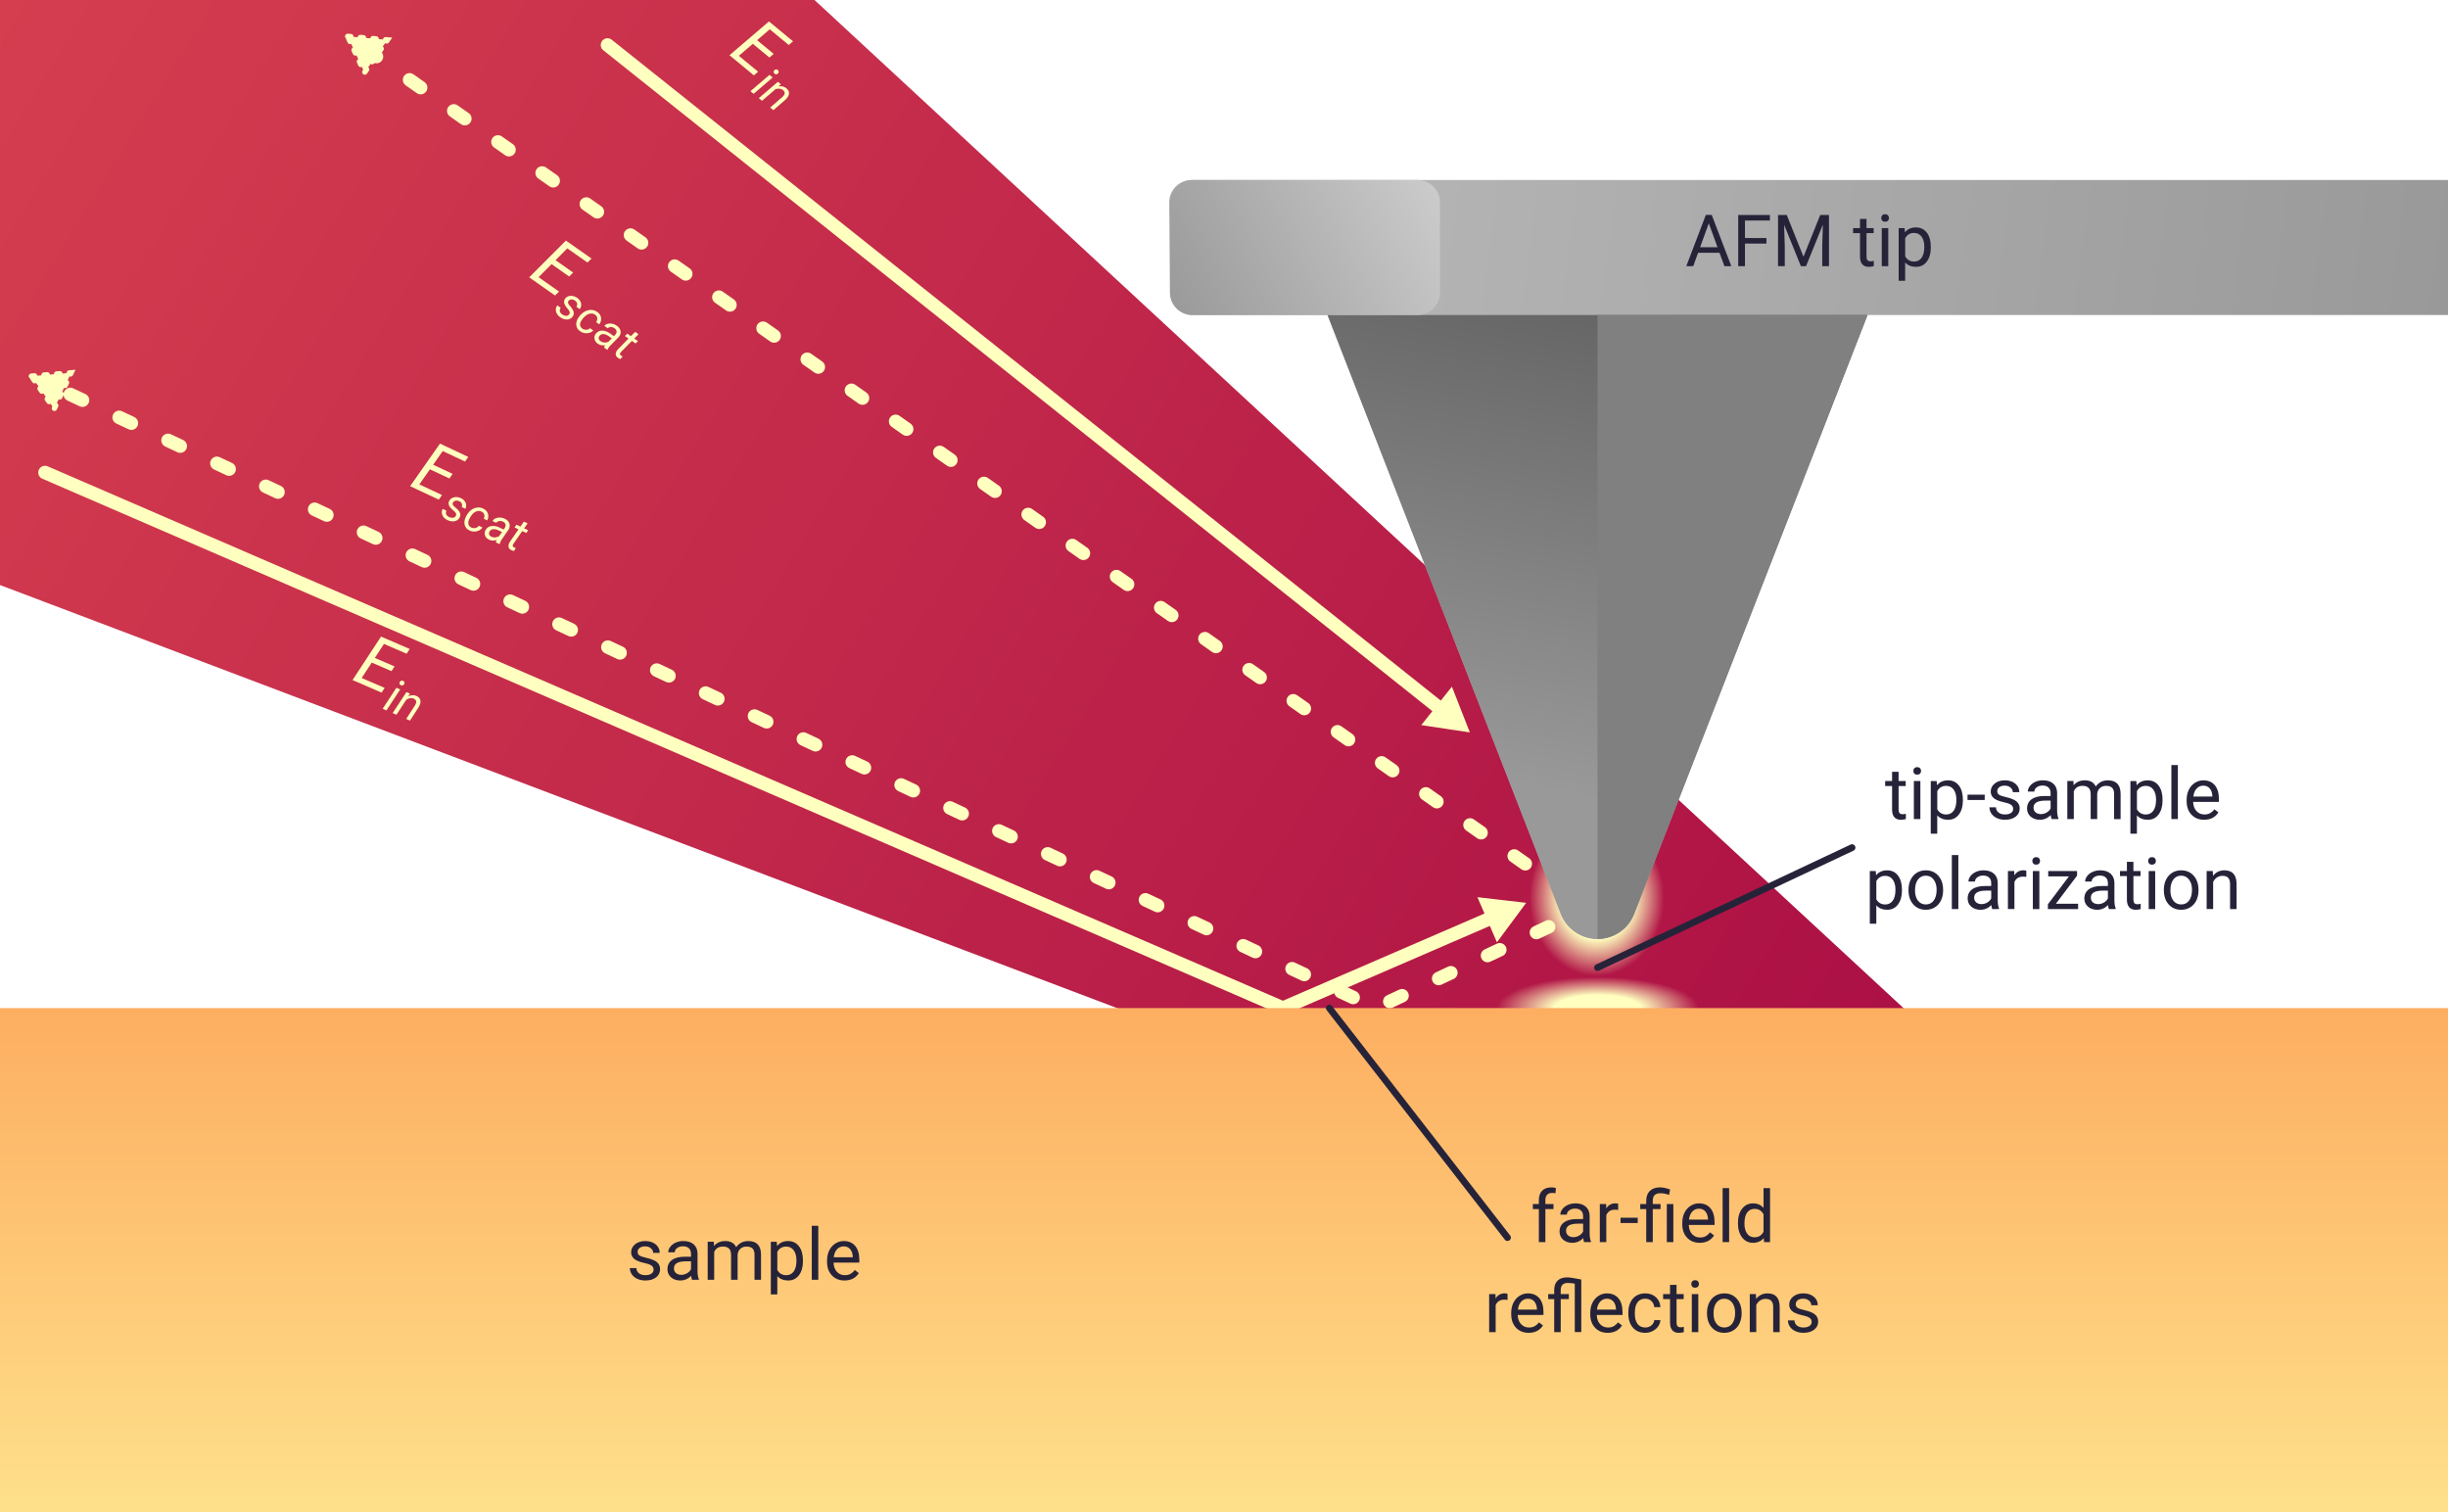 <?xml version="1.0" encoding="UTF-8" standalone="no"?>
<!-- Created with Inkscape (http://www.inkscape.org/) -->

<svg
   width="544"
   height="336"
   viewBox="0 0 143.933 88.9"
   version="1.1"
   id="svg7194"
   inkscape:version="1.2 (dc2aedaf03, 2022-05-15)"
   sodipodi:docname="tip_sample.svg"
   xml:space="preserve"
   xmlns:inkscape="http://www.inkscape.org/namespaces/inkscape"
   xmlns:sodipodi="http://sodipodi.sourceforge.net/DTD/sodipodi-0.dtd"
   xmlns:xlink="http://www.w3.org/1999/xlink"
   xmlns="http://www.w3.org/2000/svg"
   xmlns:svg="http://www.w3.org/2000/svg"><sodipodi:namedview
     id="namedview7196"
     pagecolor="#ffffff"
     bordercolor="#000000"
     borderopacity="0.25"
     inkscape:showpageshadow="2"
     inkscape:pageopacity="0.0"
     inkscape:pagecheckerboard="0"
     inkscape:deskcolor="#d1d1d1"
     inkscape:document-units="px"
     showgrid="false"
     inkscape:zoom="1.3261055"
     inkscape:cx="64.851552"
     inkscape:cy="59.195894"
     inkscape:window-width="2400"
     inkscape:window-height="1271"
     inkscape:window-x="-9"
     inkscape:window-y="-9"
     inkscape:window-maximized="1"
     inkscape:current-layer="layer1"><inkscape:grid
       type="xygrid"
       id="grid860" /></sodipodi:namedview><defs
     id="defs7191"><linearGradient
       inkscape:collect="always"
       id="linearGradient26246"><stop
         style="stop-color:#ffffbf;stop-opacity:1;"
         offset="0.426"
         id="stop26242" /><stop
         style="stop-color:#ffffbf;stop-opacity:0;"
         offset="1"
         id="stop26244" /></linearGradient><linearGradient
       inkscape:collect="always"
       id="linearGradient12922"><stop
         style="stop-color:#ffffbf;stop-opacity:1;"
         offset="0.522"
         id="stop12918" /><stop
         style="stop-color:#ffffbf;stop-opacity:0;"
         offset="1"
         id="stop12920" /></linearGradient><inkscape:path-effect
       effect="fillet_chamfer"
       id="path-effect6482"
       is_visible="true"
       lpeversion="1"
       nodesatellites_param="F,0,0,1,0,1.323,0,1 @ F,0,0,1,0,1.323,0,1 @ F,0,0,1,0,1.323,0,1 @ F,0,0,1,0,1.323,0,1"
       unit="px"
       method="auto"
       mode="F"
       radius="0"
       chamfer_steps="1"
       flexible="false"
       use_knot_distance="true"
       apply_no_radius="true"
       apply_with_radius="true"
       only_selected="false"
       hide_knots="false" /><inkscape:path-effect
       effect="fillet_chamfer"
       id="path-effect6478"
       is_visible="true"
       lpeversion="1"
       nodesatellites_param="F,0,0,1,0,0,0,1 @ F,0,0,1,0,5.946,0,1 @ F,0,0,1,0,0,0,1"
       unit="px"
       method="auto"
       mode="F"
       radius="0"
       chamfer_steps="1"
       flexible="false"
       use_knot_distance="true"
       apply_no_radius="true"
       apply_with_radius="true"
       only_selected="false"
       hide_knots="false" /><linearGradient
       inkscape:collect="always"
       id="linearGradient1699"><stop
         style="stop-color:#d53e4f;stop-opacity:1;"
         offset="0"
         id="stop1695" /><stop
         style="stop-color:#9e0142;stop-opacity:1;"
         offset="1"
         id="stop1697" /></linearGradient><inkscape:path-effect
       effect="mirror_symmetry"
       start_point="0,59.27"
       end_point="1,59.267"
       center_point="74.538,47.35"
       id="path-effect16745"
       is_visible="true"
       lpeversion="1.2"
       lpesatellites=""
       mode="free"
       discard_orig_path="false"
       fuse_paths="false"
       oposite_fuse="false"
       split_items="false"
       split_open="false"
       link_styles="false" /><inkscape:path-effect
       effect="mirror_symmetry"
       start_point="0,59.27"
       end_point="1,59.267"
       center_point="74.538,47.35"
       id="path-effect16739"
       is_visible="true"
       lpeversion="1.2"
       lpesatellites=""
       mode="free"
       discard_orig_path="false"
       fuse_paths="false"
       oposite_fuse="false"
       split_items="false"
       split_open="false"
       link_styles="false" /><inkscape:path-effect
       effect="mirror_symmetry"
       start_point="0,59.27"
       end_point="1,59.267"
       center_point="74.538,47.35"
       id="path-effect16729"
       is_visible="true"
       lpeversion="1.2"
       lpesatellites=""
       mode="free"
       discard_orig_path="false"
       fuse_paths="false"
       oposite_fuse="false"
       split_items="false"
       split_open="false"
       link_styles="false" /><inkscape:path-effect
       effect="mirror_symmetry"
       start_point="0,0"
       end_point="100,88.9"
       center_point="143.933,45.773"
       id="path-effect16719"
       is_visible="true"
       lpeversion="1.2"
       lpesatellites=""
       mode="free"
       discard_orig_path="false"
       fuse_paths="false"
       oposite_fuse="false"
       split_items="false"
       split_open="false"
       link_styles="false" /><linearGradient
       inkscape:collect="always"
       id="linearGradient12801"><stop
         style="stop-color:#808080;stop-opacity:1;"
         offset="0"
         id="stop12797" /><stop
         style="stop-color:#808080;stop-opacity:1"
         offset="1"
         id="stop12799" /></linearGradient><linearGradient
       inkscape:collect="always"
       id="linearGradient12793"><stop
         style="stop-color:#999999;stop-opacity:1;"
         offset="0"
         id="stop12789" /><stop
         style="stop-color:#666666;stop-opacity:1"
         offset="1"
         id="stop12791" /></linearGradient><linearGradient
       inkscape:collect="always"
       id="linearGradient12661"><stop
         style="stop-color:#b3b3b3;stop-opacity:1"
         offset="0"
         id="stop12657" /><stop
         style="stop-color:#999999;stop-opacity:1"
         offset="1"
         id="stop12659" /></linearGradient><linearGradient
       inkscape:collect="always"
       id="linearGradient12197"><stop
         style="stop-color:#999999;stop-opacity:1"
         offset="0"
         id="stop12193" /><stop
         style="stop-color:#cccccc;stop-opacity:1;"
         offset="1"
         id="stop12195" /></linearGradient><inkscape:path-effect
       effect="fillet_chamfer"
       id="path-effect7717"
       is_visible="true"
       lpeversion="1"
       nodesatellites_param="F,0,0,1,0,1.323,0,1 @ F,0,0,1,0,1.323,0,1 @ F,0,0,1,0,1.323,0,1 @ F,0,0,1,0,1.323,0,1"
       unit="px"
       method="auto"
       mode="F"
       radius="0"
       chamfer_steps="1"
       flexible="false"
       use_knot_distance="true"
       apply_no_radius="true"
       apply_with_radius="true"
       only_selected="false"
       hide_knots="false" /><inkscape:path-effect
       effect="fillet_chamfer"
       id="path-effect7713"
       is_visible="true"
       lpeversion="1"
       nodesatellites_param="F,0,0,1,0,1.323,0,1 @ F,0,0,1,0,1.323,0,1 @ F,0,0,1,0,1.323,0,1 @ F,0,0,1,0,1.323,0,1"
       unit="px"
       method="auto"
       mode="F"
       radius="0"
       chamfer_steps="1"
       flexible="false"
       use_knot_distance="true"
       apply_no_radius="true"
       apply_with_radius="true"
       only_selected="false"
       hide_knots="false" /><inkscape:path-effect
       effect="fillet_chamfer"
       id="path-effect7709"
       is_visible="true"
       lpeversion="1"
       nodesatellites_param="F,0,0,1,0,0,0,1 @ F,0,0,1,0,5.946,0,1 @ F,0,0,1,0,0,0,1"
       unit="px"
       method="auto"
       mode="F"
       radius="0"
       chamfer_steps="1"
       flexible="false"
       use_knot_distance="true"
       apply_no_radius="true"
       apply_with_radius="true"
       only_selected="false"
       hide_knots="false" /><inkscape:path-effect
       effect="fillet_chamfer"
       id="path-effect7697"
       is_visible="true"
       lpeversion="1"
       nodesatellites_param="F,0,0,1,0,1.323,0,1 @ F,0,0,1,0,1.323,0,1 @ F,0,0,1,0,1.323,0,1 @ F,0,0,1,0,1.323,0,1"
       unit="px"
       method="auto"
       mode="F"
       radius="0"
       chamfer_steps="1"
       flexible="false"
       use_knot_distance="true"
       apply_no_radius="true"
       apply_with_radius="true"
       only_selected="false"
       hide_knots="false" /><inkscape:path-effect
       effect="fillet_chamfer"
       id="path-effect7689"
       is_visible="true"
       lpeversion="1"
       nodesatellites_param="F,0,0,1,0,1.323,0,1 @ F,0,0,1,0,1.323,0,1 @ F,0,0,1,0,1.323,0,1 @ F,0,0,1,0,1.323,0,1"
       unit="px"
       method="auto"
       mode="F"
       radius="0"
       chamfer_steps="1"
       flexible="false"
       use_knot_distance="true"
       apply_no_radius="true"
       apply_with_radius="true"
       only_selected="false"
       hide_knots="false" /><inkscape:path-effect
       effect="fillet_chamfer"
       id="path-effect6793"
       is_visible="true"
       lpeversion="1"
       nodesatellites_param="F,0,0,1,0,0,0,1 @ F,0,0,1,0,5.946,0,1 @ F,0,0,1,0,0,0,1"
       unit="px"
       method="auto"
       mode="F"
       radius="0"
       chamfer_steps="1"
       flexible="false"
       use_knot_distance="true"
       apply_no_radius="true"
       apply_with_radius="true"
       only_selected="false"
       hide_knots="false" /><inkscape:path-effect
       effect="fillet_chamfer"
       id="path-effect6787"
       is_visible="true"
       lpeversion="1"
       nodesatellites_param="F,0,0,1,0,1.323,0,1 @ F,0,0,1,0,1.323,0,1 @ F,0,0,1,0,1.323,0,1 @ F,0,0,1,0,1.323,0,1"
       unit="px"
       method="auto"
       mode="F"
       radius="0"
       chamfer_steps="1"
       flexible="false"
       use_knot_distance="true"
       apply_no_radius="true"
       apply_with_radius="true"
       only_selected="false"
       hide_knots="false" /><linearGradient
       inkscape:collect="always"
       id="linearGradient4470"><stop
         style="stop-color:#fdae61;stop-opacity:1;"
         offset="0"
         id="stop4466" /><stop
         style="stop-color:#fee08b;stop-opacity:1"
         offset="1"
         id="stop4468" /></linearGradient><inkscape:path-effect
       effect="fillet_chamfer"
       id="path-effect3084"
       is_visible="true"
       lpeversion="1"
       nodesatellites_param="F,0,0,1,0,0,0,1 @ F,0,0,1,0,5.946,0,1 @ F,0,0,1,0,0,0,1"
       unit="px"
       method="auto"
       mode="F"
       radius="0"
       chamfer_steps="1"
       flexible="false"
       use_knot_distance="true"
       apply_no_radius="true"
       apply_with_radius="true"
       only_selected="false"
       hide_knots="false" /><inkscape:path-effect
       effect="fillet_chamfer"
       id="path-effect813"
       is_visible="true"
       lpeversion="1"
       nodesatellites_param="F,0,1,1,0,0.265,0,1 @ F,0,0,1,0,0.265,0,1 @ F,0,1,1,0,0.265,0,1 @ F,0,1,1,0,0.265,0,1 @ F,0,1,1,0,0.265,0,1 @ F,0,1,1,0,0.265,0,1 @ F,0,1,1,0,0.265,0,1"
       unit="px"
       method="auto"
       mode="F"
       radius="0"
       chamfer_steps="1"
       flexible="false"
       use_knot_distance="true"
       apply_no_radius="true"
       apply_with_radius="true"
       only_selected="false"
       hide_knots="false" /><rect
       x="129.931"
       y="-198.894"
       width="139.477"
       height="71.595"
       id="rect1234" /><rect
       x="206.709"
       y="-153.848"
       width="47.875"
       height="34.768"
       id="rect1228" /><filter
       style="color-interpolation-filters:sRGB;"
       inkscape:label="Blur"
       id="filter1140"><feGaussianBlur
         stdDeviation="1 1"
         result="blur"
         id="feGaussianBlur1138" /></filter><filter
       style="color-interpolation-filters:sRGB;"
       inkscape:label="Blur"
       id="filter1144"><feGaussianBlur
         stdDeviation="1 1"
         result="blur"
         id="feGaussianBlur1142" /></filter><filter
       style="color-interpolation-filters:sRGB;"
       inkscape:label="Blur"
       id="filter1148"><feGaussianBlur
         stdDeviation="1 1"
         result="blur"
         id="feGaussianBlur1146" /></filter><filter
       style="color-interpolation-filters:sRGB;"
       inkscape:label="Blur"
       id="filter1152"><feGaussianBlur
         stdDeviation="1 1"
         result="blur"
         id="feGaussianBlur1150" /></filter><filter
       style="color-interpolation-filters:sRGB;"
       inkscape:label="Blur"
       id="filter1368"><feGaussianBlur
         stdDeviation="2 2"
         result="blur"
         id="feGaussianBlur1366" /></filter><mask
       maskUnits="userSpaceOnUse"
       id="mask874"><rect
         style="fill:#00ffff;stroke-width:0.376;stroke-miterlimit:10"
         id="rect876"
         width="72.655"
         height="50.381"
         x="85.648"
         y="-226.471" /></mask><linearGradient
       inkscape:collect="always"
       xlink:href="#linearGradient4470"
       id="linearGradient4472"
       x1="143.933"
       y1="59.267"
       x2="143.933"
       y2="88.9"
       gradientUnits="userSpaceOnUse" /><inkscape:path-effect
       effect="fillet_chamfer"
       id="path-effect7697-2"
       is_visible="true"
       lpeversion="1"
       nodesatellites_param="F,0,0,1,0,1.323,0,1 @ F,0,0,1,0,1.323,0,1 @ F,0,0,1,0,1.323,0,1 @ F,0,0,1,0,1.323,0,1"
       unit="px"
       method="auto"
       mode="F"
       radius="0"
       chamfer_steps="1"
       flexible="false"
       use_knot_distance="true"
       apply_no_radius="true"
       apply_with_radius="true"
       only_selected="false"
       hide_knots="false" /><linearGradient
       inkscape:collect="always"
       xlink:href="#linearGradient12197"
       id="linearGradient12199"
       x1="68.792"
       y1="18.521"
       x2="84.667"
       y2="10.583"
       gradientUnits="userSpaceOnUse" /><linearGradient
       inkscape:collect="always"
       xlink:href="#linearGradient12661"
       id="linearGradient12663"
       x1="84.667"
       y1="10.583"
       x2="143.933"
       y2="18.521"
       gradientUnits="userSpaceOnUse" /><linearGradient
       inkscape:collect="always"
       xlink:href="#linearGradient12793"
       id="linearGradient12795"
       x1="88.529"
       y1="46.029"
       x2="93.927"
       y2="18.521"
       gradientUnits="userSpaceOnUse" /><linearGradient
       inkscape:collect="always"
       xlink:href="#linearGradient12801"
       id="linearGradient12803"
       x1="93.927"
       y1="18.521"
       x2="101.865"
       y2="36.862"
       gradientUnits="userSpaceOnUse" /><filter
       style="color-interpolation-filters:sRGB;"
       inkscape:label="Drop Shadow"
       id="filter18884"
       x="-0.076"
       y="-0.091"
       width="1.167"
       height="1.2"><feFlood
         flood-opacity="1"
         flood-color="rgb(105,105,105)"
         result="flood"
         id="feFlood18874" /><feComposite
         in="flood"
         in2="SourceGraphic"
         operator="in"
         result="composite1"
         id="feComposite18876" /><feGaussianBlur
         in="composite1"
         stdDeviation="1"
         result="blur"
         id="feGaussianBlur18878" /><feOffset
         dx="0.5"
         dy="0.5"
         result="offset"
         id="feOffset18880" /><feComposite
         in="SourceGraphic"
         in2="offset"
         operator="over"
         result="composite2"
         id="feComposite18882" /></filter><inkscape:path-effect
       effect="fillet_chamfer"
       id="path-effect813-9"
       is_visible="true"
       lpeversion="1"
       nodesatellites_param="F,0,1,1,0,0.265,0,1 @ F,0,0,1,0,0.265,0,1 @ F,0,1,1,0,0.265,0,1 @ F,0,1,1,0,0.265,0,1 @ F,0,1,1,0,0.265,0,1 @ F,0,1,1,0,0.265,0,1 @ F,0,1,1,0,0.265,0,1"
       unit="px"
       method="auto"
       mode="F"
       radius="0"
       chamfer_steps="1"
       flexible="false"
       use_knot_distance="true"
       apply_no_radius="true"
       apply_with_radius="true"
       only_selected="false"
       hide_knots="false" /><rect
       x="129.931"
       y="-198.894"
       width="139.477"
       height="71.595"
       id="rect1234-0" /><rect
       x="206.709"
       y="-153.848"
       width="47.875"
       height="34.768"
       id="rect1228-1" /><filter
       style="color-interpolation-filters:sRGB;"
       inkscape:label="Blur"
       id="filter1140-1"><feGaussianBlur
         stdDeviation="1 1"
         result="blur"
         id="feGaussianBlur1138-3" /></filter><filter
       style="color-interpolation-filters:sRGB;"
       inkscape:label="Blur"
       id="filter1144-0"><feGaussianBlur
         stdDeviation="1 1"
         result="blur"
         id="feGaussianBlur1142-6" /></filter><filter
       style="color-interpolation-filters:sRGB;"
       inkscape:label="Blur"
       id="filter1148-5"><feGaussianBlur
         stdDeviation="1 1"
         result="blur"
         id="feGaussianBlur1146-5" /></filter><filter
       style="color-interpolation-filters:sRGB;"
       inkscape:label="Blur"
       id="filter1152-7"><feGaussianBlur
         stdDeviation="1 1"
         result="blur"
         id="feGaussianBlur1150-1" /></filter><filter
       style="color-interpolation-filters:sRGB;"
       inkscape:label="Blur"
       id="filter1368-5"><feGaussianBlur
         stdDeviation="2 2"
         result="blur"
         id="feGaussianBlur1366-9" /></filter><mask
       maskUnits="userSpaceOnUse"
       id="mask874-5"><rect
         style="fill:#00ffff;stroke-width:0.376;stroke-miterlimit:10"
         id="rect876-6"
         width="72.655"
         height="50.381"
         x="85.648"
         y="-226.471" /></mask><linearGradient
       inkscape:collect="always"
       xlink:href="#linearGradient1699"
       id="linearGradient1701"
       x1="0"
       y1="0"
       x2="143.933"
       y2="88.9"
       gradientUnits="userSpaceOnUse" /><inkscape:path-effect
       effect="fillet_chamfer"
       id="path-effect813-94"
       is_visible="true"
       lpeversion="1"
       nodesatellites_param="F,0,1,1,0,0.265,0,1 @ F,0,0,1,0,0.265,0,1 @ F,0,1,1,0,0.265,0,1 @ F,0,1,1,0,0.265,0,1 @ F,0,1,1,0,0.265,0,1 @ F,0,1,1,0,0.265,0,1 @ F,0,1,1,0,0.265,0,1"
       unit="px"
       method="auto"
       mode="F"
       radius="0"
       chamfer_steps="1"
       flexible="false"
       use_knot_distance="true"
       apply_no_radius="true"
       apply_with_radius="true"
       only_selected="false"
       hide_knots="false" /><rect
       x="129.931"
       y="-198.894"
       width="139.477"
       height="71.595"
       id="rect1234-2" /><rect
       x="206.709"
       y="-153.848"
       width="47.875"
       height="34.768"
       id="rect1228-4" /><filter
       style="color-interpolation-filters:sRGB;"
       inkscape:label="Blur"
       id="filter1140-5"><feGaussianBlur
         stdDeviation="1 1"
         result="blur"
         id="feGaussianBlur1138-6" /></filter><filter
       style="color-interpolation-filters:sRGB;"
       inkscape:label="Blur"
       id="filter1144-3"><feGaussianBlur
         stdDeviation="1 1"
         result="blur"
         id="feGaussianBlur1142-4" /></filter><filter
       style="color-interpolation-filters:sRGB;"
       inkscape:label="Blur"
       id="filter1148-7"><feGaussianBlur
         stdDeviation="1 1"
         result="blur"
         id="feGaussianBlur1146-2" /></filter><filter
       style="color-interpolation-filters:sRGB;"
       inkscape:label="Blur"
       id="filter1152-3"><feGaussianBlur
         stdDeviation="1 1"
         result="blur"
         id="feGaussianBlur1150-0" /></filter><filter
       style="color-interpolation-filters:sRGB;"
       inkscape:label="Blur"
       id="filter1368-2"><feGaussianBlur
         stdDeviation="2 2"
         result="blur"
         id="feGaussianBlur1366-6" /></filter><mask
       maskUnits="userSpaceOnUse"
       id="mask874-9"><rect
         style="fill:#00ffff;stroke-width:0.376;stroke-miterlimit:10"
         id="rect876-1"
         width="72.655"
         height="50.381"
         x="85.648"
         y="-226.471" /></mask><marker
       style="overflow:visible"
       refX="1"
       refY="0"
       orient="auto-start-reverse"
       inkscape:stockid="TriangleStart95822975575"
       markerWidth="2.5"
       markerHeight="2.89"
       viewBox="0 0 5.324 6.155"
       inkscape:isstock="true"
       inkscape:collect="always"
       preserveAspectRatio="xMidYMid"
       markerUnits="userSpaceOnUse"
       id="TriangleStart95822975575"><path
         transform="scale(0.5)"
         style="fill:#ffffbf;fill-opacity:1.0;fill-rule:evenodd;stroke:#ffffbf;stroke-width:1pt;stroke-opacity:1.0"
         d="M 5.77,0 -2.88,5 V -5 Z"
         id="path11365" /></marker><marker
       style="overflow:visible"
       refX="1"
       refY="0"
       orient="auto-start-reverse"
       inkscape:stockid="TriangleStart9583148793"
       markerWidth="2.5"
       markerHeight="2.89"
       viewBox="0 0 5.324 6.155"
       inkscape:isstock="true"
       inkscape:collect="always"
       preserveAspectRatio="xMidYMid"
       markerUnits="userSpaceOnUse"
       id="TriangleStart9583148793"><path
         transform="scale(0.5)"
         style="fill:#ffffbf;fill-opacity:1.0;fill-rule:evenodd;stroke:#ffffbf;stroke-width:1pt;stroke-opacity:1.0"
         d="M 5.77,0 -2.88,5 V -5 Z"
         id="path11368" /></marker><radialGradient
       inkscape:collect="always"
       xlink:href="#linearGradient12922"
       id="radialGradient12924"
       cx="93.927"
       cy="52.953"
       fx="93.927"
       fy="52.953"
       r="2.778"
       gradientUnits="userSpaceOnUse"
       gradientTransform="matrix(-1.429,5.5763069e-6,-9.0984309e-6,-1.667,228.109,141.039)" /><radialGradient
       inkscape:collect="always"
       xlink:href="#linearGradient26246"
       id="radialGradient20202"
       gradientUnits="userSpaceOnUse"
       gradientTransform="matrix(2.143,5.5073611e-6,-1.0052686e-5,0.667,-107.345,23.964)"
       cx="93.927"
       cy="52.953"
       fx="93.927"
       fy="52.953"
       r="2.778" /><marker
       style="overflow:visible"
       refX="1"
       refY="0"
       orient="auto-start-reverse"
       inkscape:stockid="TriangleStart141599963931"
       markerWidth="2.5"
       markerHeight="2.89"
       viewBox="0 0 5.324 6.155"
       inkscape:isstock="true"
       inkscape:collect="always"
       preserveAspectRatio="xMidYMid"
       markerUnits="userSpaceOnUse"
       id="TriangleStart141599963931"><path
         transform="scale(0.5)"
         style="fill:#ffffbf;fill-opacity:1.0;fill-rule:evenodd;stroke:#ffffbf;stroke-width:1pt;stroke-opacity:1.0"
         d="M 5.77,0 -2.88,5 V -5 Z"
         id="path1897" /></marker><marker
       style="overflow:visible"
       refX="1"
       refY="0"
       orient="auto-start-reverse"
       inkscape:stockid="TriangleStart141537979029"
       markerWidth="2.5"
       markerHeight="2.89"
       viewBox="0 0 5.324 6.155"
       inkscape:isstock="true"
       inkscape:collect="always"
       preserveAspectRatio="xMidYMid"
       markerUnits="userSpaceOnUse"
       id="TriangleStart141537979029"><path
         transform="scale(0.5)"
         style="fill:#ffffbf;fill-opacity:1;fill-rule:evenodd;stroke:#ffffbf;stroke-width:1pt;stroke-opacity:1"
         d="M 5.77,0 -2.88,5 V -5 Z"
         id="path1900" /></marker></defs><g
     inkscape:label="Layer 1"
     inkscape:groupmode="layer"
     id="layer1"><path
       style="fill:url(#linearGradient1701);fill-opacity:1;stroke:none;stroke-width:0.265;stroke-dasharray:none"
       d="M 143.933,88.9 47.89,-4.5185575e-7 H 0 V 34.396 Z"
       id="path2563"
       sodipodi:nodetypes="ccccc" /><path
       id="path16786"
       style="fill:#000000;fill-opacity:0;stroke:#ffffbf;stroke-width:0.794;stroke-linecap:round;stroke-dasharray:0.794, 2.381;stroke-dashoffset:0;stroke-opacity:1;marker-end:url(#TriangleStart141599963931)"
       class="UnoptimicedTransforms"
       d="M 93.927,53.138 80.889,59.267 2.646,22.49"
       sodipodi:nodetypes="ccc" /><path
       id="path16780"
       style="fill:#000000;fill-opacity:0;stroke:#ffffbf;stroke-width:0.794;stroke-linecap:round;stroke-dasharray:none;stroke-dashoffset:0;stroke-opacity:1;marker-start:url(#TriangleStart95822975575)"
       class="UnoptimicedTransforms"
       d="M 88.635,53.555 75.431,59.267 2.646,27.781" /><path
       id="circle20200"
       style="opacity:1;fill:url(#radialGradient20202);stroke-width:0.397;stroke-linecap:round;stroke-linejoin:round"
       d="m 99.88,59.267 a 5.953,1.984 0 0 1 -5.953,1.984 5.953,1.984 0 0 1 -5.953,-1.984 5.953,1.984 0 0 1 5.953,-1.984 5.953,1.984 0 0 1 5.953,1.984 z" /><path
       id="rect415"
       style="fill:url(#linearGradient4472);stroke-width:0.265"
       d="M 0,59.267 H 143.933 V 88.9 H 0 Z" /><path
       id="path11879"
       style="opacity:1;fill:url(#radialGradient12924);stroke-width:0.397;stroke-linecap:round;stroke-linejoin:round"
       d="m 97.896,52.784 a 3.969,4.63 0 0 1 -3.969,4.63 3.969,4.63 0 0 1 -3.969,-4.63 3.969,4.63 0 0 1 3.969,-4.63 3.969,4.63 0 0 1 3.969,4.63 z" /><path
       id="path7699"
       style="fill:url(#linearGradient12663);fill-opacity:1;stroke:none;stroke-width:1;stroke-dasharray:none"
       d="m 70.062,10.583 c -0.731,0 -1.33,0.592 -1.323,1.323 l 0.053,5.292 c 0.007,0.731 0.592,1.323 1.323,1.323 h 7.938 l 13.716,35.206 c 0.347,0.89 1.204,1.476 2.159,1.476 0.144,-9.99e-4 0.287,-0.015 0.428,-0.043 0.048,-0.011 0.096,-0.023 0.143,-0.037 0.093,-0.023 0.185,-0.051 0.274,-0.085 0.05,-0.021 0.099,-0.043 0.148,-0.068 0.082,-0.039 0.162,-0.082 0.24,-0.13 0.048,-0.03 0.095,-0.062 0.14,-0.096 0.072,-0.054 0.141,-0.111 0.206,-0.173 0.041,-0.037 0.081,-0.076 0.119,-0.116 0.065,-0.072 0.125,-0.147 0.18,-0.226 0.029,-0.038 0.005,-0.077 0.032,-0.116 0.077,-0.122 0.143,-0.251 0.196,-0.384 L 109.749,18.521 h 34.184 v -7.938 H 85.937 Z"
       sodipodi:nodetypes="ssssccccccccccccccccccs" /><path
       style="display:inline;fill:url(#linearGradient12795);fill-opacity:1;stroke:none;stroke-width:1;stroke-dasharray:none"
       d="m 78.052,18.521 13.717,35.206 a 2.316,2.316 180 0 0 4.317,0 L 109.802,18.521 Z"
       id="path2832"
       sodipodi:nodetypes="cccc" /><path
       id="path6854"
       style="display:inline;fill:url(#linearGradient12803);fill-opacity:1;stroke:none;stroke-width:1;stroke-dasharray:none"
       d="m 93.927,55.202 a 2.316,2.316 0 0 0 2.158,-1.476 L 109.802,18.521 H 93.927" /><path
       id="path7693"
       d="m 70.115,10.583 h 13.229 a 1.323,1.323 45 0 1 1.323,1.323 v 5.292 a 1.323,1.323 135 0 1 -1.323,1.323 h -13.229 a 1.323,1.323 45 0 1 -1.323,-1.323 v -5.292 a 1.323,1.323 135 0 1 1.323,-1.323 z"
       style="display:inline;fill:url(#linearGradient12199);fill-opacity:1;stroke:none;stroke-width:1;stroke-dasharray:none" /><path
       d="M 45.239,3.382 44.264,2.576 43.441,3.28 44.576,4.217 44.324,4.431 42.892,3.247 45.212,1.26 46.628,2.43 46.376,2.645 45.259,1.722 44.513,2.362 45.489,3.167 Z"
       style="font-style:italic;font-size:4.233px;font-family:Roboto;-inkscape-font-specification:'Roboto Italic';fill:#ffffbf;stroke-width:0.529;stroke-linecap:round"
       id="path1541" /><path
       d="M 44.309,5.516 44.122,5.362 45.243,4.402 45.429,4.556 Z m 1.418,-1.402 q 0.049,0.037 0.055,0.094 0.007,0.057 -0.034,0.106 -0.041,0.048 -0.098,0.053 -0.056,0.006 -0.106,-0.032 -0.05,-0.038 -0.057,-0.094 -0.006,-0.056 0.035,-0.104 0.041,-0.048 0.098,-0.055 0.057,-0.007 0.107,0.031 z"
       style="font-size:2.752px;font-family:Roboto;-inkscape-font-specification:Roboto;baseline-shift:sub;fill:#ffffbf;stroke-width:0.529;stroke-linecap:round"
       id="path1543" /><path
       d="m 45.914,4.955 -0.144,0.12 q 0.288,-0.041 0.477,0.123 0.155,0.135 0.143,0.303 -0.012,0.168 -0.19,0.343 L 45.472,6.477 45.284,6.322 46.017,5.686 q 0.048,-0.046 0.079,-0.093 0.102,-0.16 -0.049,-0.289 -0.166,-0.143 -0.445,-0.064 l -0.799,0.685 -0.187,-0.155 1.121,-0.96 z"
       style="font-size:2.752px;font-family:Roboto;-inkscape-font-specification:Roboto;baseline-shift:sub;fill:#ffffbf;stroke-width:0.529;stroke-linecap:round"
       id="path1545" /><path
       d="m 26.422,28.13 -1.145,-0.538 -0.622,0.886 1.332,0.626 -0.19,0.269 -1.682,-0.791 1.754,-2.501 1.663,0.782 -0.191,0.271 -1.311,-0.616 -0.563,0.804 1.145,0.538 z"
       style="font-style:italic;font-size:4.233px;font-family:Roboto;-inkscape-font-specification:'Roboto Italic';fill:#ffffbf;stroke-width:0.529;stroke-linecap:round"
       id="path1530" /><path
       d="m 26.794,30.343 q 0.082,-0.128 -0.059,-0.262 l -0.197,-0.174 q -0.243,-0.236 -0.124,-0.462 0.09,-0.17 0.292,-0.21 0.203,-0.041 0.405,0.057 0.198,0.096 0.269,0.269 0.072,0.172 -0.019,0.352 l -0.218,-0.104 q 0.049,-0.097 0.013,-0.19 -0.035,-0.092 -0.141,-0.145 -0.113,-0.056 -0.223,-0.037 -0.102,0.019 -0.156,0.102 -0.07,0.107 0.062,0.232 l 0.096,0.082 q 0.199,0.165 0.25,0.303 0.051,0.138 -0.022,0.273 -0.065,0.119 -0.181,0.176 -0.116,0.057 -0.26,0.048 -0.144,-0.01 -0.28,-0.078 -0.208,-0.101 -0.288,-0.284 -0.08,-0.184 0.014,-0.371 l 0.22,0.105 q -0.052,0.111 -0.013,0.211 0.039,0.1 0.162,0.158 0.119,0.059 0.231,0.048 0.113,-0.012 0.168,-0.099 z"
       style="font-size:2.752px;font-family:Roboto;-inkscape-font-specification:Roboto;baseline-shift:sub;fill:#ffffbf;stroke-width:0.529;stroke-linecap:round"
       id="path1532" /><path
       d="m 27.7,31.01 q 0.117,0.058 0.245,0.032 0.129,-0.027 0.212,-0.129 l 0.208,0.097 q -0.077,0.115 -0.206,0.179 -0.128,0.064 -0.278,0.064 -0.15,-5.87e-4 -0.277,-0.065 -0.163,-0.08 -0.238,-0.216 -0.074,-0.137 -0.057,-0.311 0.017,-0.175 0.121,-0.353 l 0.035,-0.058 q 0.112,-0.179 0.27,-0.287 0.158,-0.108 0.338,-0.125 0.18,-0.018 0.348,0.067 0.204,0.102 0.266,0.294 0.061,0.192 -0.035,0.398 l -0.205,-0.098 q 0.058,-0.13 0.026,-0.242 -0.032,-0.113 -0.147,-0.173 -0.17,-0.084 -0.346,-0.007 -0.175,0.078 -0.314,0.301 l -0.018,0.03 q -0.044,0.074 -0.078,0.159 -0.058,0.146 -0.025,0.263 0.033,0.116 0.156,0.179 z"
       style="font-size:2.752px;font-family:Roboto;-inkscape-font-specification:Roboto;baseline-shift:sub;fill:#ffffbf;stroke-width:0.529;stroke-linecap:round"
       id="path1534" /><path
       d="m 29.151,31.886 q 0.008,-0.039 0.024,-0.073 l 0.036,-0.068 q -0.26,0.083 -0.461,-0.018 -0.173,-0.084 -0.232,-0.243 -0.057,-0.159 0.028,-0.316 0.11,-0.203 0.336,-0.24 0.227,-0.037 0.505,0.094 l 0.229,0.109 0.064,-0.098 q 0.068,-0.112 0.041,-0.208 -0.025,-0.096 -0.139,-0.153 -0.112,-0.056 -0.227,-0.038 -0.113,0.017 -0.177,0.102 l -0.222,-0.103 q 0.065,-0.11 0.186,-0.162 0.121,-0.053 0.268,-0.043 0.147,0.009 0.279,0.073 0.203,0.101 0.261,0.276 0.058,0.173 -0.053,0.363 l -0.413,0.601 -0.05,0.091 q -0.034,0.066 -0.048,0.139 l -0.012,0.02 z m -0.265,-0.333 q 0.105,0.052 0.223,0.044 0.12,-0.009 0.232,-0.071 l 0.175,-0.249 -0.166,-0.079 q -0.208,-0.098 -0.349,-0.084 -0.142,0.014 -0.213,0.127 -0.054,0.087 -0.03,0.174 0.026,0.087 0.128,0.138 z"
       style="font-size:2.752px;font-family:Roboto;-inkscape-font-specification:Roboto;baseline-shift:sub;fill:#ffffbf;stroke-width:0.529;stroke-linecap:round"
       id="path1536" /><path
       d="m 31.022,30.77 -0.206,0.292 0.24,0.113 -0.112,0.16 -0.238,-0.112 -0.522,0.754 q -0.018,0.03 -0.029,0.058 -0.036,0.099 0.059,0.143 0.04,0.019 0.113,0.038 l -0.103,0.176 q -0.089,-0.015 -0.171,-0.054 -0.13,-0.064 -0.152,-0.189 -0.021,-0.126 0.068,-0.278 l 0.517,-0.752 -0.232,-0.109 0.112,-0.16 0.232,0.109 0.206,-0.292 z"
       style="font-size:2.752px;font-family:Roboto;-inkscape-font-specification:Roboto;baseline-shift:sub;fill:#ffffbf;stroke-width:0.529;stroke-linecap:round"
       id="path1538" /><path
       d="m 38.428,74.648 q 0,-0.155 -0.118,-0.24 -0.116,-0.087 -0.407,-0.149 -0.289,-0.062 -0.461,-0.149 -0.169,-0.087 -0.252,-0.207 -0.081,-0.12 -0.081,-0.285 0,-0.275 0.232,-0.465 0.234,-0.19 0.595,-0.19 0.38,0 0.616,0.196 0.238,0.196 0.238,0.502 H 38.405 q 0,-0.157 -0.134,-0.271 -0.132,-0.114 -0.335,-0.114 -0.209,0 -0.327,0.091 -0.118,0.091 -0.118,0.238 0,0.138 0.11,0.209 0.11,0.07 0.395,0.134 0.287,0.064 0.465,0.153 0.178,0.089 0.263,0.215 0.087,0.124 0.087,0.304 0,0.3 -0.24,0.482 -0.24,0.18 -0.622,0.18 -0.269,0 -0.475,-0.095 -0.207,-0.095 -0.325,-0.265 -0.116,-0.172 -0.116,-0.37 h 0.382 q 0.01,0.192 0.153,0.306 0.145,0.112 0.38,0.112 0.217,0 0.347,-0.087 0.132,-0.089 0.132,-0.236 z"
       id="path1517"
       style="font-size:4.233px;font-family:Roboto;-inkscape-font-specification:Roboto;fill:#262339;stroke-width:0.529;stroke-linecap:round" /><path
       d="m 40.689,75.241 q -0.033,-0.066 -0.054,-0.236 -0.267,0.277 -0.637,0.277 -0.331,0 -0.544,-0.186 -0.211,-0.188 -0.211,-0.475 0,-0.349 0.265,-0.542 0.267,-0.194 0.748,-0.194 h 0.372 v -0.176 q 0,-0.201 -0.12,-0.318 -0.12,-0.12 -0.353,-0.12 -0.205,0 -0.343,0.103 -0.138,0.103 -0.138,0.25 h -0.384 q 0,-0.167 0.118,-0.322 0.12,-0.157 0.322,-0.248 0.205,-0.091 0.449,-0.091 0.387,0 0.606,0.194 0.219,0.192 0.227,0.531 v 1.029 q 0,0.308 0.079,0.49 v 0.033 z m -0.635,-0.291 q 0.18,0 0.341,-0.093 0.161,-0.093 0.234,-0.242 v -0.459 h -0.3 q -0.703,0 -0.703,0.411 0,0.18 0.12,0.281 0.12,0.101 0.308,0.101 z"
       id="path1519"
       style="font-size:4.233px;font-family:Roboto;-inkscape-font-specification:Roboto;fill:#262339;stroke-width:0.529;stroke-linecap:round" /><path
       d="m 41.971,73.004 0.01,0.248 q 0.246,-0.289 0.664,-0.289 0.469,0 0.639,0.36 0.112,-0.161 0.289,-0.26 0.18,-0.099 0.424,-0.099 0.736,0 0.748,0.779 v 1.499 h -0.382 v -1.476 q 0,-0.24 -0.11,-0.358 -0.11,-0.12 -0.368,-0.12 -0.213,0 -0.353,0.128 -0.141,0.126 -0.163,0.341 v 1.484 H 42.984 V 73.775 q 0,-0.488 -0.477,-0.488 -0.376,0 -0.515,0.32 v 1.633 h -0.382 v -2.237 z"
       id="path1521"
       style="font-size:4.233px;font-family:Roboto;-inkscape-font-specification:Roboto;fill:#262339;stroke-width:0.529;stroke-linecap:round" /><path
       d="m 47.211,74.147 q 0,0.511 -0.234,0.823 -0.234,0.312 -0.633,0.312 -0.407,0 -0.641,-0.258 v 1.077 h -0.382 v -3.096 h 0.349 l 0.019,0.248 q 0.234,-0.289 0.649,-0.289 0.403,0 0.637,0.304 0.236,0.304 0.236,0.845 z M 46.828,74.104 q 0,-0.378 -0.161,-0.597 -0.161,-0.219 -0.442,-0.219 -0.347,0 -0.521,0.308 v 1.069 q 0.172,0.306 0.525,0.306 0.275,0 0.436,-0.217 0.163,-0.219 0.163,-0.649 z"
       id="path1523"
       style="font-size:4.233px;font-family:Roboto;-inkscape-font-specification:Roboto;fill:#262339;stroke-width:0.529;stroke-linecap:round" /><path
       d="m 48.112,75.241 h -0.382 v -3.175 h 0.382 z"
       id="path1525"
       style="font-size:4.233px;font-family:Roboto;-inkscape-font-specification:Roboto;fill:#262339;stroke-width:0.529;stroke-linecap:round" /><path
       d="m 49.652,75.282 q -0.455,0 -0.74,-0.298 -0.285,-0.3 -0.285,-0.8 v -0.07 q 0,-0.333 0.126,-0.593 0.128,-0.263 0.356,-0.409 0.229,-0.149 0.496,-0.149 0.436,0 0.678,0.287 0.242,0.287 0.242,0.823 v 0.159 h -1.515 q 0.008,0.331 0.192,0.535 0.186,0.203 0.471,0.203 0.203,0 0.343,-0.083 0.141,-0.083 0.246,-0.219 l 0.234,0.182 q -0.281,0.432 -0.843,0.432 z m -0.048,-2.005 q -0.232,0 -0.389,0.169 -0.157,0.167 -0.194,0.471 h 1.12 v -0.029 Q 50.125,73.598 49.985,73.438 49.844,73.277 49.605,73.277 Z"
       id="path1527"
       style="font-size:4.233px;font-family:Roboto;-inkscape-font-specification:Roboto;fill:#262339;stroke-width:0.529;stroke-linecap:round" /><path
       d="m 101.101,14.862 h -1.261 l -0.283,0.785 H 99.148 l 1.149,-3.01 h 0.347 l 1.151,3.01 h -0.407 z m -1.141,-0.327 h 1.023 l -0.513,-1.408 z"
       id="path1504"
       style="font-size:4.233px;font-family:Roboto;-inkscape-font-specification:Roboto;fill:#262339;stroke-width:0.529;stroke-linecap:round" /><path
       d="m 103.861,14.319 h -1.263 v 1.329 h -0.397 v -3.01 h 1.864 v 0.327 h -1.468 v 1.029 h 1.263 z"
       id="path1506"
       style="font-size:4.233px;font-family:Roboto;-inkscape-font-specification:Roboto;fill:#262339;stroke-width:0.529;stroke-linecap:round" /><path
       d="m 105.054,12.638 0.984,2.456 0.984,-2.456 h 0.515 v 3.01 h -0.397 v -1.172 l 0.037,-1.265 -0.988,2.437 h -0.304 l -0.986,-2.431 0.039,1.259 v 1.172 h -0.397 v -3.01 z"
       id="path1508"
       style="font-size:4.233px;font-family:Roboto;-inkscape-font-specification:Roboto;fill:#262339;stroke-width:0.529;stroke-linecap:round" /><path
       d="m 109.744,12.869 v 0.542 h 0.418 v 0.296 h -0.418 v 1.387 q 0,0.134 0.056,0.203 0.056,0.066 0.19,0.066 0.066,0 0.182,-0.025 v 0.31 q -0.151,0.041 -0.294,0.041 -0.256,0 -0.387,-0.155 -0.13,-0.155 -0.13,-0.44 v -1.387 h -0.407 v -0.296 h 0.407 v -0.542 z"
       id="path1510"
       style="font-size:4.233px;font-family:Roboto;-inkscape-font-specification:Roboto;fill:#262339;stroke-width:0.529;stroke-linecap:round" /><path
       d="m 111.023,15.648 h -0.382 v -2.237 h 0.382 z m -0.413,-2.83 q 0,-0.093 0.056,-0.157 0.058,-0.064 0.17,-0.064 0.112,0 0.17,0.064 0.058,0.064 0.058,0.157 0,0.093 -0.058,0.155 -0.058,0.062 -0.17,0.062 -0.112,0 -0.17,-0.062 -0.056,-0.062 -0.056,-0.155 z"
       id="path1512"
       style="font-size:4.233px;font-family:Roboto;-inkscape-font-specification:Roboto;fill:#262339;stroke-width:0.529;stroke-linecap:round" /><path
       d="m 113.524,14.554 q 0,0.511 -0.234,0.823 -0.234,0.312 -0.633,0.312 -0.407,0 -0.641,-0.258 v 1.077 h -0.382 v -3.096 h 0.349 l 0.019,0.248 q 0.234,-0.289 0.649,-0.289 0.403,0 0.637,0.304 0.236,0.304 0.236,0.845 z m -0.382,-0.043 q 0,-0.378 -0.161,-0.597 -0.161,-0.219 -0.442,-0.219 -0.347,0 -0.521,0.308 v 1.069 q 0.172,0.306 0.525,0.306 0.275,0 0.436,-0.217 0.163,-0.219 0.163,-0.649 z"
       id="path1514"
       style="font-size:4.233px;font-family:Roboto;-inkscape-font-specification:Roboto;fill:#262339;stroke-width:0.529;stroke-linecap:round" /><path
       d="m 111.63,45.376 v 0.542 h 0.418 v 0.296 h -0.418 v 1.387 q 0,0.134 0.056,0.203 0.056,0.066 0.19,0.066 0.066,0 0.182,-0.025 v 0.31 q -0.151,0.041 -0.294,0.041 -0.256,0 -0.387,-0.155 -0.13,-0.155 -0.13,-0.44 v -1.387 h -0.407 v -0.296 h 0.407 v -0.542 z"
       id="path1459"
       style="font-size:4.233px;font-family:Roboto;-inkscape-font-specification:Roboto;text-align:center;text-anchor:middle;fill:#262339;stroke-width:0.529;stroke-linecap:round" /><path
       d="m 112.91,48.154 h -0.382 v -2.237 h 0.382 z m -0.413,-2.83 q 0,-0.093 0.056,-0.157 0.058,-0.064 0.17,-0.064 0.112,0 0.17,0.064 0.058,0.064 0.058,0.157 0,0.093 -0.058,0.155 -0.058,0.062 -0.17,0.062 -0.112,0 -0.17,-0.062 -0.056,-0.062 -0.056,-0.155 z"
       id="path1461"
       style="font-size:4.233px;font-family:Roboto;-inkscape-font-specification:Roboto;text-align:center;text-anchor:middle;fill:#262339;stroke-width:0.529;stroke-linecap:round" /><path
       d="m 115.411,47.061 q 0,0.511 -0.234,0.823 -0.234,0.312 -0.633,0.312 -0.407,0 -0.641,-0.258 v 1.077 h -0.382 v -3.096 h 0.349 l 0.019,0.248 q 0.234,-0.289 0.649,-0.289 0.403,0 0.637,0.304 0.236,0.304 0.236,0.845 z m -0.382,-0.043 q 0,-0.378 -0.161,-0.597 -0.161,-0.219 -0.442,-0.219 -0.347,0 -0.521,0.308 v 1.069 q 0.172,0.306 0.525,0.306 0.275,0 0.436,-0.217 0.163,-0.219 0.163,-0.649 z"
       id="path1463"
       style="font-size:4.233px;font-family:Roboto;-inkscape-font-specification:Roboto;text-align:center;text-anchor:middle;fill:#262339;stroke-width:0.529;stroke-linecap:round" /><path
       d="m 116.693,47.032 h -1.009 v -0.312 h 1.009 z"
       id="path1465"
       style="font-size:4.233px;font-family:Roboto;-inkscape-font-specification:Roboto;text-align:center;text-anchor:middle;fill:#262339;stroke-width:0.529;stroke-linecap:round" /><path
       d="m 118.367,47.561 q 0,-0.155 -0.118,-0.24 -0.116,-0.087 -0.407,-0.149 -0.289,-0.062 -0.461,-0.149 -0.17,-0.087 -0.252,-0.207 -0.081,-0.12 -0.081,-0.285 0,-0.275 0.232,-0.465 0.234,-0.19 0.595,-0.19 0.38,0 0.616,0.196 0.238,0.196 0.238,0.502 h -0.384 q 0,-0.157 -0.134,-0.271 -0.132,-0.114 -0.335,-0.114 -0.209,0 -0.327,0.091 -0.118,0.091 -0.118,0.238 0,0.138 0.11,0.209 0.11,0.07 0.395,0.134 0.287,0.064 0.465,0.153 0.178,0.089 0.263,0.215 0.087,0.124 0.087,0.304 0,0.3 -0.24,0.482 -0.24,0.18 -0.622,0.18 -0.269,0 -0.475,-0.095 -0.207,-0.095 -0.325,-0.265 -0.116,-0.172 -0.116,-0.37 h 0.382 q 0.01,0.192 0.153,0.306 0.145,0.112 0.38,0.112 0.217,0 0.347,-0.087 0.132,-0.089 0.132,-0.236 z"
       id="path1467"
       style="font-size:4.233px;font-family:Roboto;-inkscape-font-specification:Roboto;text-align:center;text-anchor:middle;fill:#262339;stroke-width:0.529;stroke-linecap:round" /><path
       d="m 120.628,48.154 q -0.033,-0.066 -0.054,-0.236 -0.267,0.277 -0.637,0.277 -0.331,0 -0.544,-0.186 -0.211,-0.188 -0.211,-0.475 0,-0.349 0.265,-0.542 0.267,-0.194 0.748,-0.194 h 0.372 v -0.176 q 0,-0.201 -0.12,-0.318 -0.12,-0.12 -0.353,-0.12 -0.205,0 -0.343,0.103 -0.138,0.103 -0.138,0.25 h -0.384 q 0,-0.167 0.118,-0.322 0.12,-0.157 0.322,-0.248 0.205,-0.091 0.449,-0.091 0.387,0 0.606,0.194 0.219,0.192 0.227,0.531 v 1.029 q 0,0.308 0.079,0.49 v 0.033 z m -0.635,-0.291 q 0.18,0 0.341,-0.093 0.161,-0.093 0.234,-0.242 v -0.459 h -0.3 q -0.703,0 -0.703,0.411 0,0.18 0.12,0.281 0.12,0.101 0.308,0.101 z"
       id="path1469"
       style="font-size:4.233px;font-family:Roboto;-inkscape-font-specification:Roboto;text-align:center;text-anchor:middle;fill:#262339;stroke-width:0.529;stroke-linecap:round" /><path
       d="m 121.91,45.918 0.01,0.248 q 0.246,-0.289 0.664,-0.289 0.469,0 0.639,0.36 0.112,-0.161 0.289,-0.26 0.18,-0.099 0.424,-0.099 0.736,0 0.748,0.779 v 1.499 h -0.382 v -1.476 q 0,-0.24 -0.11,-0.358 -0.11,-0.12 -0.368,-0.12 -0.213,0 -0.353,0.128 -0.141,0.126 -0.163,0.341 v 1.484 h -0.384 V 46.689 q 0,-0.488 -0.477,-0.488 -0.376,0 -0.515,0.32 v 1.633 h -0.382 v -2.237 z"
       id="path1471"
       style="font-size:4.233px;font-family:Roboto;-inkscape-font-specification:Roboto;text-align:center;text-anchor:middle;fill:#262339;stroke-width:0.529;stroke-linecap:round" /><path
       d="m 127.15,47.061 q 0,0.511 -0.234,0.823 -0.234,0.312 -0.633,0.312 -0.407,0 -0.641,-0.258 v 1.077 h -0.382 v -3.096 h 0.349 l 0.019,0.248 q 0.234,-0.289 0.649,-0.289 0.403,0 0.637,0.304 0.236,0.304 0.236,0.845 z m -0.382,-0.043 q 0,-0.378 -0.161,-0.597 -0.161,-0.219 -0.442,-0.219 -0.347,0 -0.521,0.308 v 1.069 q 0.172,0.306 0.525,0.306 0.275,0 0.436,-0.217 0.163,-0.219 0.163,-0.649 z"
       id="path1473"
       style="font-size:4.233px;font-family:Roboto;-inkscape-font-specification:Roboto;text-align:center;text-anchor:middle;fill:#262339;stroke-width:0.529;stroke-linecap:round" /><path
       d="m 128.051,48.154 h -0.382 v -3.175 h 0.382 z"
       id="path1475"
       style="font-size:4.233px;font-family:Roboto;-inkscape-font-specification:Roboto;text-align:center;text-anchor:middle;fill:#262339;stroke-width:0.529;stroke-linecap:round" /><path
       d="m 129.591,48.196 q -0.455,0 -0.74,-0.298 -0.285,-0.3 -0.285,-0.8 v -0.07 q 0,-0.333 0.126,-0.593 0.128,-0.263 0.356,-0.409 0.229,-0.149 0.496,-0.149 0.436,0 0.678,0.287 0.242,0.287 0.242,0.823 v 0.159 h -1.515 q 0.008,0.331 0.192,0.535 0.186,0.203 0.471,0.203 0.203,0 0.343,-0.083 0.141,-0.083 0.246,-0.219 l 0.234,0.182 q -0.281,0.432 -0.843,0.432 z m -0.048,-2.005 q -0.232,0 -0.389,0.169 -0.157,0.167 -0.194,0.471 h 1.12 v -0.029 q -0.017,-0.291 -0.157,-0.451 -0.141,-0.161 -0.38,-0.161 z"
       id="path1477"
       style="font-size:4.233px;font-family:Roboto;-inkscape-font-specification:Roboto;text-align:center;text-anchor:middle;fill:#262339;stroke-width:0.529;stroke-linecap:round" /><path
       d="m 111.828,52.352 q 0,0.511 -0.234,0.823 -0.234,0.312 -0.633,0.312 -0.407,0 -0.641,-0.258 v 1.077 h -0.382 v -3.096 h 0.349 l 0.019,0.248 q 0.234,-0.289 0.649,-0.289 0.403,0 0.637,0.304 0.236,0.304 0.236,0.845 z m -0.382,-0.043 q 0,-0.378 -0.161,-0.597 -0.161,-0.219 -0.442,-0.219 -0.347,0 -0.521,0.308 v 1.069 q 0.172,0.306 0.525,0.306 0.275,0 0.436,-0.217 0.163,-0.219 0.163,-0.649 z"
       id="path1479"
       style="font-size:4.233px;font-family:Roboto;-inkscape-font-specification:Roboto;text-align:center;text-anchor:middle;fill:#262339;stroke-width:0.529;stroke-linecap:round" /><path
       d="m 112.212,52.307 q 0,-0.329 0.128,-0.591 0.13,-0.263 0.36,-0.405 0.232,-0.143 0.527,-0.143 0.457,0 0.738,0.316 0.283,0.316 0.283,0.841 v 0.027 q 0,0.327 -0.126,0.587 -0.124,0.258 -0.358,0.403 -0.232,0.145 -0.533,0.145 -0.455,0 -0.738,-0.316 -0.281,-0.316 -0.281,-0.837 z m 0.384,0.045 q 0,0.372 0.172,0.597 0.174,0.225 0.463,0.225 0.291,0 0.463,-0.227 0.172,-0.229 0.172,-0.641 0,-0.368 -0.176,-0.595 -0.174,-0.229 -0.463,-0.229 -0.283,0 -0.457,0.225 -0.174,0.225 -0.174,0.645 z"
       id="path1481"
       style="font-size:4.233px;font-family:Roboto;-inkscape-font-specification:Roboto;text-align:center;text-anchor:middle;fill:#262339;stroke-width:0.529;stroke-linecap:round" /><path
       d="m 115.143,53.446 h -0.382 v -3.175 h 0.382 z"
       id="path1483"
       style="font-size:4.233px;font-family:Roboto;-inkscape-font-specification:Roboto;text-align:center;text-anchor:middle;fill:#262339;stroke-width:0.529;stroke-linecap:round" /><path
       d="m 117.136,53.446 q -0.033,-0.066 -0.054,-0.236 -0.267,0.277 -0.637,0.277 -0.331,0 -0.544,-0.186 -0.211,-0.188 -0.211,-0.475 0,-0.349 0.265,-0.542 0.267,-0.194 0.748,-0.194 h 0.372 v -0.176 q 0,-0.201 -0.12,-0.318 -0.12,-0.12 -0.353,-0.12 -0.205,0 -0.343,0.103 -0.138,0.103 -0.138,0.25 h -0.384 q 0,-0.167 0.118,-0.322 0.12,-0.157 0.322,-0.248 0.205,-0.091 0.449,-0.091 0.387,0 0.606,0.194 0.219,0.192 0.227,0.531 v 1.029 q 0,0.308 0.079,0.49 v 0.033 z m -0.635,-0.291 q 0.18,0 0.341,-0.093 0.161,-0.093 0.234,-0.242 v -0.459 h -0.3 q -0.703,0 -0.703,0.411 0,0.18 0.12,0.281 0.12,0.101 0.308,0.101 z"
       id="path1485"
       style="font-size:4.233px;font-family:Roboto;-inkscape-font-specification:Roboto;text-align:center;text-anchor:middle;fill:#262339;stroke-width:0.529;stroke-linecap:round" /><path
       d="m 119.139,51.552 q -0.087,-0.014 -0.188,-0.014 -0.376,0 -0.511,0.32 v 1.587 h -0.382 v -2.237 h 0.372 l 0.006,0.258 q 0.188,-0.3 0.533,-0.3 0.112,0 0.17,0.029 z"
       id="path1487"
       style="font-size:4.233px;font-family:Roboto;-inkscape-font-specification:Roboto;text-align:center;text-anchor:middle;fill:#262339;stroke-width:0.529;stroke-linecap:round" /><path
       d="m 119.906,53.446 h -0.382 v -2.237 h 0.382 z m -0.413,-2.83 q 0,-0.093 0.056,-0.157 0.058,-0.064 0.17,-0.064 0.112,0 0.17,0.064 0.058,0.064 0.058,0.157 0,0.093 -0.058,0.155 -0.058,0.062 -0.17,0.062 -0.112,0 -0.17,-0.062 -0.056,-0.062 -0.056,-0.155 z"
       id="path1489"
       style="font-size:4.233px;font-family:Roboto;-inkscape-font-specification:Roboto;text-align:center;text-anchor:middle;fill:#262339;stroke-width:0.529;stroke-linecap:round" /><path
       d="m 120.877,53.134 h 1.308 v 0.312 h -1.776 v -0.281 l 1.234,-1.639 h -1.215 v -0.316 h 1.695 v 0.271 z"
       id="path1491"
       style="font-size:4.233px;font-family:Roboto;-inkscape-font-specification:Roboto;text-align:center;text-anchor:middle;fill:#262339;stroke-width:0.529;stroke-linecap:round" /><path
       d="m 123.997,53.446 q -0.033,-0.066 -0.054,-0.236 -0.267,0.277 -0.637,0.277 -0.331,0 -0.544,-0.186 -0.211,-0.188 -0.211,-0.475 0,-0.349 0.265,-0.542 0.267,-0.194 0.748,-0.194 h 0.372 v -0.176 q 0,-0.201 -0.12,-0.318 -0.12,-0.12 -0.353,-0.12 -0.205,0 -0.343,0.103 -0.139,0.103 -0.139,0.25 h -0.384 q 0,-0.167 0.118,-0.322 0.12,-0.157 0.322,-0.248 0.205,-0.091 0.449,-0.091 0.387,0 0.606,0.194 0.219,0.192 0.227,0.531 v 1.029 q 0,0.308 0.079,0.49 v 0.033 z m -0.635,-0.291 q 0.18,0 0.341,-0.093 0.161,-0.093 0.234,-0.242 v -0.459 h -0.3 q -0.703,0 -0.703,0.411 0,0.18 0.12,0.281 0.12,0.101 0.308,0.101 z"
       id="path1493"
       style="font-size:4.233px;font-family:Roboto;-inkscape-font-specification:Roboto;text-align:center;text-anchor:middle;fill:#262339;stroke-width:0.529;stroke-linecap:round" /><path
       d="m 125.437,50.668 v 0.542 h 0.418 v 0.296 h -0.418 v 1.387 q 0,0.134 0.056,0.203 0.056,0.066 0.19,0.066 0.066,0 0.182,-0.025 v 0.31 q -0.151,0.041 -0.294,0.041 -0.256,0 -0.387,-0.155 -0.13,-0.155 -0.13,-0.44 V 51.505 h -0.407 v -0.296 h 0.407 v -0.542 z"
       id="path1495"
       style="font-size:4.233px;font-family:Roboto;-inkscape-font-specification:Roboto;text-align:center;text-anchor:middle;fill:#262339;stroke-width:0.529;stroke-linecap:round" /><path
       d="m 126.717,53.446 h -0.382 v -2.237 h 0.382 z m -0.413,-2.83 q 0,-0.093 0.056,-0.157 0.058,-0.064 0.17,-0.064 0.112,0 0.17,0.064 0.058,0.064 0.058,0.157 0,0.093 -0.058,0.155 -0.058,0.062 -0.17,0.062 -0.112,0 -0.17,-0.062 -0.056,-0.062 -0.056,-0.155 z"
       id="path1497"
       style="font-size:4.233px;font-family:Roboto;-inkscape-font-specification:Roboto;text-align:center;text-anchor:middle;fill:#262339;stroke-width:0.529;stroke-linecap:round" /><path
       d="m 127.227,52.307 q 0,-0.329 0.128,-0.591 0.13,-0.263 0.36,-0.405 0.232,-0.143 0.527,-0.143 0.457,0 0.738,0.316 0.283,0.316 0.283,0.841 v 0.027 q 0,0.327 -0.126,0.587 -0.124,0.258 -0.358,0.403 -0.232,0.145 -0.533,0.145 -0.455,0 -0.738,-0.316 -0.281,-0.316 -0.281,-0.837 z m 0.384,0.045 q 0,0.372 0.172,0.597 0.174,0.225 0.463,0.225 0.291,0 0.463,-0.227 0.172,-0.229 0.172,-0.641 0,-0.368 -0.176,-0.595 -0.174,-0.229 -0.463,-0.229 -0.283,0 -0.457,0.225 -0.174,0.225 -0.174,0.645 z"
       id="path1499"
       style="font-size:4.233px;font-family:Roboto;-inkscape-font-specification:Roboto;text-align:center;text-anchor:middle;fill:#262339;stroke-width:0.529;stroke-linecap:round" /><path
       d="m 130.105,51.209 0.012,0.281 q 0.256,-0.322 0.67,-0.322 0.709,0 0.715,0.8 v 1.478 h -0.382 v -1.48 q -0.002,-0.242 -0.112,-0.358 -0.107,-0.116 -0.337,-0.116 -0.186,0 -0.327,0.099 -0.141,0.099 -0.219,0.26 v 1.594 h -0.382 v -2.237 z"
       id="path1501"
       style="font-size:4.233px;font-family:Roboto;-inkscape-font-specification:Roboto;text-align:center;text-anchor:middle;fill:#262339;stroke-width:0.529;stroke-linecap:round" /><path
       style="fill:none;fill-opacity:1;stroke:#262339;stroke-width:0.397;stroke-linecap:round;stroke-linejoin:round;stroke-dasharray:none;stroke-opacity:1"
       d="M 93.927,56.885 108.893,49.833"
       id="path7914"
       sodipodi:nodetypes="cc" /><path
       id="path1191"
       style="fill:#000000;fill-opacity:0;stroke:#ffffbf;stroke-width:0.794;stroke-linecap:round;stroke-dasharray:0.794, 2.381;stroke-dashoffset:0;stroke-opacity:1;marker-end:url(#TriangleStart141537979029)"
       class="UnoptimicedTransforms"
       d="M 89.679,50.782 21.167,2.646"
       sodipodi:nodetypes="cc" /><path
       id="path1195"
       style="fill:#000000;fill-opacity:0;stroke:#ffffbf;stroke-width:0.794;stroke-linecap:round;stroke-dasharray:none;stroke-dashoffset:0;stroke-opacity:1;marker-start:url(#TriangleStart9583148793)"
       class="UnoptimicedTransforms"
       d="M 85.484,42.312 35.719,2.646"
       sodipodi:nodetypes="cc" /><path
       d="m 33.466,16.257 -1.035,-0.727 -0.765,0.766 1.204,0.846 -0.234,0.232 -1.521,-1.068 2.158,-2.162 1.504,1.056 -0.235,0.234 -1.186,-0.833 -0.693,0.695 1.035,0.727 z"
       style="font-style:italic;font-size:4.233px;font-family:Roboto;-inkscape-font-specification:'Roboto Italic';fill:#ffffbf;stroke-width:0.529;stroke-linecap:round"
       id="path1448" /><path
       d="m 33.452,18.501 q 0.103,-0.112 -0.013,-0.269 L 33.275,18.027 q -0.198,-0.274 -0.043,-0.477 0.118,-0.152 0.324,-0.157 0.207,-0.005 0.389,0.126 0.179,0.129 0.218,0.311 0.041,0.182 -0.079,0.344 l -0.197,-0.14 q 0.065,-0.087 0.046,-0.185 -0.019,-0.097 -0.114,-0.167 -0.102,-0.075 -0.214,-0.075 -0.104,8.1e-4 -0.171,0.073 -0.087,0.093 0.021,0.239 l 0.081,0.098 q 0.167,0.196 0.194,0.341 0.026,0.145 -0.068,0.266 -0.085,0.106 -0.209,0.143 -0.124,0.036 -0.265,0.003 -0.14,-0.034 -0.262,-0.125 -0.188,-0.135 -0.235,-0.329 -0.047,-0.195 0.077,-0.363 l 0.198,0.141 q -0.07,0.1 -0.049,0.205 0.021,0.105 0.132,0.183 0.107,0.079 0.22,0.087 0.113,0.007 0.183,-0.069 z"
       style="font-size:2.752px;font-family:Roboto;-inkscape-font-specification:Roboto;baseline-shift:sub;fill:#ffffbf;stroke-width:0.529;stroke-linecap:round"
       id="path1450" /><path
       d="m 34.229,19.314 q 0.105,0.077 0.236,0.074 0.131,-0.005 0.231,-0.091 l 0.189,0.131 q -0.095,0.101 -0.234,0.141 -0.137,0.041 -0.285,0.015 -0.147,-0.026 -0.262,-0.112 -0.147,-0.106 -0.198,-0.254 -0.049,-0.148 -0.003,-0.316 0.047,-0.169 0.18,-0.327 l 0.044,-0.051 q 0.141,-0.157 0.316,-0.236 0.174,-0.08 0.354,-0.065 0.181,0.014 0.332,0.126 0.184,0.136 0.211,0.335 0.027,0.2 -0.103,0.386 L 35.051,18.94 q 0.08,-0.118 0.067,-0.234 -0.012,-0.117 -0.115,-0.196 -0.153,-0.112 -0.339,-0.066 -0.186,0.047 -0.361,0.242 l -0.023,0.026 q -0.056,0.066 -0.104,0.144 -0.083,0.134 -0.07,0.254 0.012,0.12 0.123,0.203 z"
       style="font-size:2.752px;font-family:Roboto;-inkscape-font-specification:Roboto;baseline-shift:sub;fill:#ffffbf;stroke-width:0.529;stroke-linecap:round"
       id="path1452" /><path
       d="m 35.508,20.427 q 0.015,-0.037 0.036,-0.068 l 0.047,-0.06 q -0.27,0.037 -0.451,-0.097 -0.156,-0.113 -0.187,-0.279 -0.029,-0.167 0.082,-0.307 0.144,-0.181 0.372,-0.179 0.23,0.002 0.482,0.179 l 0.207,0.147 0.08,-0.085 q 0.086,-0.099 0.076,-0.198 -0.008,-0.099 -0.111,-0.175 -0.101,-0.074 -0.217,-0.077 -0.114,-0.003 -0.192,0.07 L 35.533,19.16 q 0.083,-0.097 0.211,-0.128 0.129,-0.031 0.272,0.004 0.144,0.034 0.262,0.12 0.183,0.135 0.21,0.316 0.028,0.18 -0.115,0.348 l -0.511,0.521 -0.065,0.081 q -0.045,0.059 -0.071,0.129 l -0.015,0.017 z m -0.204,-0.373 q 0.094,0.069 0.212,0.082 0.12,0.012 0.241,-0.03 l 0.215,-0.215 -0.15,-0.107 q -0.188,-0.132 -0.33,-0.143 -0.142,-0.011 -0.231,0.089 -0.069,0.077 -0.06,0.167 0.011,0.09 0.103,0.158 z"
       style="font-size:2.752px;font-family:Roboto;-inkscape-font-specification:Roboto;baseline-shift:sub;fill:#ffffbf;stroke-width:0.529;stroke-linecap:round"
       id="path1454" /><path
       d="m 37.543,19.65 -0.253,0.253 0.217,0.152 -0.138,0.138 -0.215,-0.151 -0.644,0.653 q -0.023,0.026 -0.038,0.052 -0.053,0.091 0.033,0.151 0.036,0.025 0.104,0.057 l -0.132,0.155 q -0.085,-0.03 -0.159,-0.082 -0.117,-0.086 -0.117,-0.212 8.81e-4,-0.127 0.115,-0.262 l 0.638,-0.652 -0.21,-0.148 0.138,-0.138 0.21,0.148 0.253,-0.253 z"
       style="font-size:2.752px;font-family:Roboto;-inkscape-font-specification:Roboto;baseline-shift:sub;fill:#ffffbf;stroke-width:0.529;stroke-linecap:round"
       id="path1456" /><path
       d="m 23.02,39.457 -1.161,-0.502 -0.594,0.905 1.351,0.584 -0.182,0.275 -1.706,-0.738 1.675,-2.555 1.687,0.73 -0.183,0.277 -1.33,-0.575 -0.538,0.821 1.161,0.502 z"
       style="font-style:italic;font-size:4.233px;font-family:Roboto;-inkscape-font-specification:'Roboto Italic';fill:#ffffbf;stroke-width:0.529;stroke-linecap:round"
       id="path1441" /><path
       d="m 22.72,41.766 -0.222,-0.096 0.809,-1.234 0.222,0.096 z m 0.972,-1.742 q 0.058,0.022 0.079,0.075 0.023,0.052 -0.003,0.111 -0.026,0.057 -0.079,0.078 -0.052,0.022 -0.111,-0.001 -0.059,-0.023 -0.081,-0.074 -0.022,-0.052 0.005,-0.109 0.026,-0.057 0.079,-0.08 0.052,-0.023 0.111,-1.58e-4 z"
       style="font-size:2.752px;font-family:Roboto;-inkscape-font-specification:Roboto;baseline-shift:sub;fill:#ffffbf;stroke-width:0.529;stroke-linecap:round"
       id="path1443" /><path
       d="m 24.106,40.78 -0.105,0.155 q 0.265,-0.119 0.493,-0.015 0.187,0.087 0.222,0.251 0.036,0.165 -0.086,0.383 l -0.524,0.811 -0.223,-0.097 0.527,-0.815 q 0.034,-0.057 0.05,-0.112 0.054,-0.182 -0.127,-0.264 -0.199,-0.091 -0.445,0.062 l -0.577,0.881 -0.223,-0.097 0.809,-1.234 z"
       style="font-size:2.752px;font-family:Roboto;-inkscape-font-specification:Roboto;baseline-shift:sub;fill:#ffffbf;stroke-width:0.529;stroke-linecap:round"
       id="path1445" /><path
       d="m 90.479,73.026 v -1.941 h -0.353 v -0.296 h 0.353 v -0.229 q 0,-0.36 0.192,-0.556 0.192,-0.196 0.544,-0.196 0.132,0 0.263,0.035 l -0.021,0.31 q -0.097,-0.019 -0.207,-0.019 -0.186,0 -0.287,0.11 -0.101,0.107 -0.101,0.31 v 0.236 h 0.477 v 0.296 h -0.477 v 1.941 z"
       id="path1404"
       style="font-size:4.233px;font-family:Roboto;-inkscape-font-specification:Roboto;text-align:center;text-anchor:middle;fill:#262339;stroke-width:0.529;stroke-linecap:round" /><path
       d="m 93.141,73.026 q -0.033,-0.066 -0.054,-0.236 -0.267,0.277 -0.637,0.277 -0.331,0 -0.544,-0.186 -0.211,-0.188 -0.211,-0.475 0,-0.349 0.265,-0.542 0.267,-0.194 0.748,-0.194 h 0.372 v -0.176 q 0,-0.201 -0.12,-0.318 -0.12,-0.12 -0.353,-0.12 -0.205,0 -0.343,0.103 -0.138,0.103 -0.138,0.25 h -0.384 q 0,-0.167 0.118,-0.322 0.12,-0.157 0.322,-0.248 0.205,-0.091 0.449,-0.091 0.387,0 0.606,0.194 0.219,0.192 0.227,0.531 v 1.029 q 0,0.308 0.079,0.49 v 0.033 z m -0.635,-0.291 q 0.18,0 0.341,-0.093 0.161,-0.093 0.234,-0.242 V 71.941 H 92.782 q -0.703,0 -0.703,0.411 0,0.18 0.12,0.281 0.12,0.101 0.308,0.101 z"
       id="path1406"
       style="font-size:4.233px;font-family:Roboto;-inkscape-font-specification:Roboto;text-align:center;text-anchor:middle;fill:#262339;stroke-width:0.529;stroke-linecap:round" /><path
       d="m 95.144,71.133 q -0.087,-0.014 -0.188,-0.014 -0.376,0 -0.511,0.32 v 1.587 h -0.382 v -2.237 h 0.372 l 0.006,0.258 q 0.188,-0.3 0.533,-0.3 0.112,0 0.169,0.029 z"
       id="path1408"
       style="font-size:4.233px;font-family:Roboto;-inkscape-font-specification:Roboto;text-align:center;text-anchor:middle;fill:#262339;stroke-width:0.529;stroke-linecap:round" /><path
       d="m 96.291,71.904 h -1.009 v -0.312 h 1.009 z"
       id="path1410"
       style="font-size:4.233px;font-family:Roboto;-inkscape-font-specification:Roboto;text-align:center;text-anchor:middle;fill:#262339;stroke-width:0.529;stroke-linecap:round" /><path
       d="m 96.792,73.026 v -1.941 h -0.353 v -0.296 h 0.353 v -0.19 q 0,-0.374 0.213,-0.583 0.215,-0.209 0.606,-0.209 0.232,0 0.585,0.126 l -0.064,0.322 q -0.258,-0.103 -0.492,-0.103 -0.246,0 -0.356,0.112 -0.107,0.11 -0.107,0.331 v 0.194 h 0.457 v 0.296 h -0.457 v 1.941 z m 1.594,0 h -0.384 v -2.237 h 0.384 z"
       id="path1412"
       style="font-size:4.233px;font-family:Roboto;-inkscape-font-specification:Roboto;text-align:center;text-anchor:middle;fill:#262339;stroke-width:0.529;stroke-linecap:round" /><path
       d="m 99.936,73.067 q -0.455,0 -0.74,-0.298 -0.285,-0.3 -0.285,-0.8 v -0.07 q 0,-0.333 0.126,-0.593 0.128,-0.263 0.356,-0.409 0.229,-0.149 0.496,-0.149 0.436,0 0.678,0.287 0.242,0.287 0.242,0.823 v 0.159 h -1.515 q 0.008,0.331 0.192,0.535 0.186,0.203 0.471,0.203 0.203,0 0.343,-0.083 0.141,-0.083 0.246,-0.219 l 0.234,0.182 q -0.281,0.432 -0.843,0.432 z m -0.048,-2.005 q -0.232,0 -0.389,0.169 -0.157,0.167 -0.194,0.471 h 1.12 v -0.029 q -0.017,-0.291 -0.157,-0.451 -0.141,-0.161 -0.38,-0.161 z"
       id="path1414"
       style="font-size:4.233px;font-family:Roboto;-inkscape-font-specification:Roboto;text-align:center;text-anchor:middle;fill:#262339;stroke-width:0.529;stroke-linecap:round" /><path
       d="m 101.666,73.026 h -0.382 v -3.175 h 0.382 z"
       id="path1416"
       style="font-size:4.233px;font-family:Roboto;-inkscape-font-specification:Roboto;text-align:center;text-anchor:middle;fill:#262339;stroke-width:0.529;stroke-linecap:round" /><path
       d="m 102.185,71.889 q 0,-0.515 0.244,-0.827 0.244,-0.314 0.639,-0.314 0.393,0 0.622,0.269 v -1.166 h 0.382 v 3.175 h -0.351 l -0.019,-0.24 q -0.229,0.281 -0.639,0.281 -0.389,0 -0.635,-0.318 -0.244,-0.318 -0.244,-0.831 z m 0.382,0.043 q 0,0.38 0.157,0.595 0.157,0.215 0.434,0.215 0.364,0 0.531,-0.327 v -1.027 q -0.172,-0.316 -0.527,-0.316 -0.281,0 -0.438,0.217 -0.157,0.217 -0.157,0.643 z"
       id="path1418"
       style="font-size:4.233px;font-family:Roboto;-inkscape-font-specification:Roboto;text-align:center;text-anchor:middle;fill:#262339;stroke-width:0.529;stroke-linecap:round" /><path
       d="m 88.638,76.424 q -0.087,-0.014 -0.188,-0.014 -0.376,0 -0.511,0.32 v 1.587 H 87.557 V 76.081 h 0.372 l 0.006,0.258 q 0.188,-0.3 0.533,-0.3 0.112,0 0.169,0.029 z"
       id="path1420"
       style="font-size:4.233px;font-family:Roboto;-inkscape-font-specification:Roboto;text-align:center;text-anchor:middle;fill:#262339;stroke-width:0.529;stroke-linecap:round" /><path
       d="m 89.878,78.359 q -0.455,0 -0.74,-0.298 -0.285,-0.3 -0.285,-0.8 v -0.07 q 0,-0.333 0.126,-0.593 0.128,-0.263 0.356,-0.409 0.229,-0.149 0.496,-0.149 0.436,0 0.678,0.287 0.242,0.287 0.242,0.823 v 0.159 h -1.515 q 0.008,0.331 0.192,0.535 0.186,0.203 0.471,0.203 0.203,0 0.343,-0.083 0.141,-0.083 0.246,-0.219 l 0.234,0.182 q -0.281,0.432 -0.843,0.432 z m -0.048,-2.005 q -0.232,0 -0.389,0.169 -0.157,0.167 -0.194,0.471 h 1.12 v -0.029 q -0.017,-0.291 -0.157,-0.451 -0.141,-0.161 -0.38,-0.161 z"
       id="path1422"
       style="font-size:4.233px;font-family:Roboto;-inkscape-font-specification:Roboto;text-align:center;text-anchor:middle;fill:#262339;stroke-width:0.529;stroke-linecap:round" /><path
       d="m 92.59,75.467 q -0.256,-0.041 -0.413,-0.041 -0.413,0 -0.413,0.434 v 0.221 h 0.477 v 0.296 h -0.477 v 1.941 H 91.381 V 76.377 H 91.028 V 76.081 h 0.353 v -0.244 q 0.002,-0.358 0.201,-0.548 0.198,-0.19 0.564,-0.19 0.209,0 0.827,0.126 v 3.092 h -0.382 z"
       id="path1424"
       style="font-size:4.233px;font-family:Roboto;-inkscape-font-specification:Roboto;text-align:center;text-anchor:middle;fill:#262339;stroke-width:0.529;stroke-linecap:round" /><path
       d="m 94.525,78.359 q -0.455,0 -0.74,-0.298 -0.285,-0.3 -0.285,-0.8 v -0.07 q 0,-0.333 0.126,-0.593 0.128,-0.263 0.356,-0.409 0.229,-0.149 0.496,-0.149 0.436,0 0.678,0.287 0.242,0.287 0.242,0.823 v 0.159 h -1.515 q 0.008,0.331 0.192,0.535 0.186,0.203 0.471,0.203 0.203,0 0.343,-0.083 0.141,-0.083 0.246,-0.219 l 0.234,0.182 q -0.281,0.432 -0.843,0.432 z m -0.048,-2.005 q -0.232,0 -0.389,0.169 -0.157,0.167 -0.194,0.471 h 1.12 v -0.029 Q 94.999,76.674 94.858,76.515 94.717,76.354 94.478,76.354 Z"
       id="path1426"
       style="font-size:4.233px;font-family:Roboto;-inkscape-font-specification:Roboto;text-align:center;text-anchor:middle;fill:#262339;stroke-width:0.529;stroke-linecap:round" /><path
       d="m 96.737,78.047 q 0.205,0 0.358,-0.124 0.153,-0.124 0.169,-0.31 h 0.362 q -0.01,0.192 -0.132,0.366 -0.122,0.174 -0.327,0.277 -0.203,0.103 -0.43,0.103 -0.457,0 -0.728,-0.304 -0.269,-0.306 -0.269,-0.835 v -0.064 q 0,-0.327 0.12,-0.581 0.12,-0.254 0.343,-0.395 0.225,-0.141 0.531,-0.141 0.376,0 0.624,0.225 0.25,0.225 0.267,0.585 H 97.264 q -0.017,-0.217 -0.165,-0.356 -0.147,-0.141 -0.364,-0.141 -0.291,0 -0.453,0.211 -0.159,0.209 -0.159,0.606 v 0.072 q 0,0.387 0.159,0.595 0.159,0.209 0.455,0.209 z"
       id="path1428"
       style="font-size:4.233px;font-family:Roboto;-inkscape-font-specification:Roboto;text-align:center;text-anchor:middle;fill:#262339;stroke-width:0.529;stroke-linecap:round" /><path
       d="m 98.575,75.54 v 0.542 h 0.418 v 0.296 h -0.418 v 1.387 q 0,0.134 0.056,0.203 0.056,0.066 0.19,0.066 0.066,0 0.182,-0.025 v 0.31 q -0.151,0.041 -0.294,0.041 -0.256,0 -0.387,-0.155 -0.13,-0.155 -0.13,-0.44 v -1.387 h -0.407 V 76.081 h 0.407 v -0.542 z"
       id="path1430"
       style="font-size:4.233px;font-family:Roboto;-inkscape-font-specification:Roboto;text-align:center;text-anchor:middle;fill:#262339;stroke-width:0.529;stroke-linecap:round" /><path
       d="M 99.854,78.318 H 99.472 V 76.081 h 0.382 z M 99.441,75.488 q 0,-0.093 0.056,-0.157 0.058,-0.064 0.169,-0.064 0.112,0 0.169,0.064 0.058,0.064 0.058,0.157 0,0.093 -0.058,0.155 -0.058,0.062 -0.169,0.062 -0.112,0 -0.169,-0.062 -0.056,-0.062 -0.056,-0.155 z"
       id="path1432"
       style="font-size:4.233px;font-family:Roboto;-inkscape-font-specification:Roboto;text-align:center;text-anchor:middle;fill:#262339;stroke-width:0.529;stroke-linecap:round" /><path
       d="m 100.365,77.179 q 0,-0.329 0.128,-0.591 0.13,-0.263 0.36,-0.405 0.232,-0.143 0.527,-0.143 0.457,0 0.738,0.316 0.283,0.316 0.283,0.841 v 0.027 q 0,0.327 -0.126,0.587 -0.124,0.258 -0.358,0.403 -0.232,0.145 -0.533,0.145 -0.455,0 -0.738,-0.316 -0.281,-0.316 -0.281,-0.837 z m 0.384,0.045 q 0,0.372 0.172,0.597 0.174,0.225 0.463,0.225 0.291,0 0.463,-0.227 0.172,-0.229 0.172,-0.641 0,-0.368 -0.176,-0.595 -0.174,-0.229 -0.463,-0.229 -0.283,0 -0.457,0.225 -0.174,0.225 -0.174,0.645 z"
       id="path1434"
       style="font-size:4.233px;font-family:Roboto;-inkscape-font-specification:Roboto;text-align:center;text-anchor:middle;fill:#262339;stroke-width:0.529;stroke-linecap:round" /><path
       d="m 103.242,76.081 0.012,0.281 q 0.256,-0.322 0.67,-0.322 0.709,0 0.715,0.8 v 1.478 h -0.382 v -1.48 q -0.002,-0.242 -0.112,-0.358 -0.107,-0.116 -0.337,-0.116 -0.186,0 -0.327,0.099 -0.141,0.099 -0.219,0.26 v 1.594 h -0.382 V 76.081 Z"
       id="path1436"
       style="font-size:4.233px;font-family:Roboto;-inkscape-font-specification:Roboto;text-align:center;text-anchor:middle;fill:#262339;stroke-width:0.529;stroke-linecap:round" /><path
       d="m 106.518,77.724 q 0,-0.155 -0.118,-0.24 -0.116,-0.087 -0.407,-0.149 -0.289,-0.062 -0.461,-0.149 -0.17,-0.087 -0.252,-0.207 -0.081,-0.12 -0.081,-0.285 0,-0.275 0.232,-0.465 0.234,-0.19 0.595,-0.19 0.38,0 0.616,0.196 0.238,0.196 0.238,0.502 h -0.384 q 0,-0.157 -0.134,-0.271 -0.132,-0.114 -0.335,-0.114 -0.209,0 -0.327,0.091 -0.118,0.091 -0.118,0.238 0,0.138 0.11,0.209 0.11,0.07 0.395,0.134 0.287,0.064 0.465,0.153 0.178,0.089 0.263,0.215 0.087,0.124 0.087,0.304 0,0.3 -0.24,0.482 -0.24,0.18 -0.622,0.18 -0.269,0 -0.475,-0.095 -0.207,-0.095 -0.325,-0.265 -0.116,-0.172 -0.116,-0.37 h 0.382 q 0.01,0.192 0.153,0.306 0.145,0.112 0.38,0.112 0.217,0 0.347,-0.087 0.132,-0.089 0.132,-0.236 z"
       id="path1438"
       style="font-size:4.233px;font-family:Roboto;-inkscape-font-specification:Roboto;text-align:center;text-anchor:middle;fill:#262339;stroke-width:0.529;stroke-linecap:round" /><path
       style="fill:none;fill-opacity:1;stroke:#262339;stroke-width:0.397;stroke-linecap:round;stroke-linejoin:round;stroke-dasharray:none;stroke-opacity:1"
       d="M 78.16,59.267 88.635,72.76"
       id="path630"
       sodipodi:nodetypes="cc" /></g></svg>
